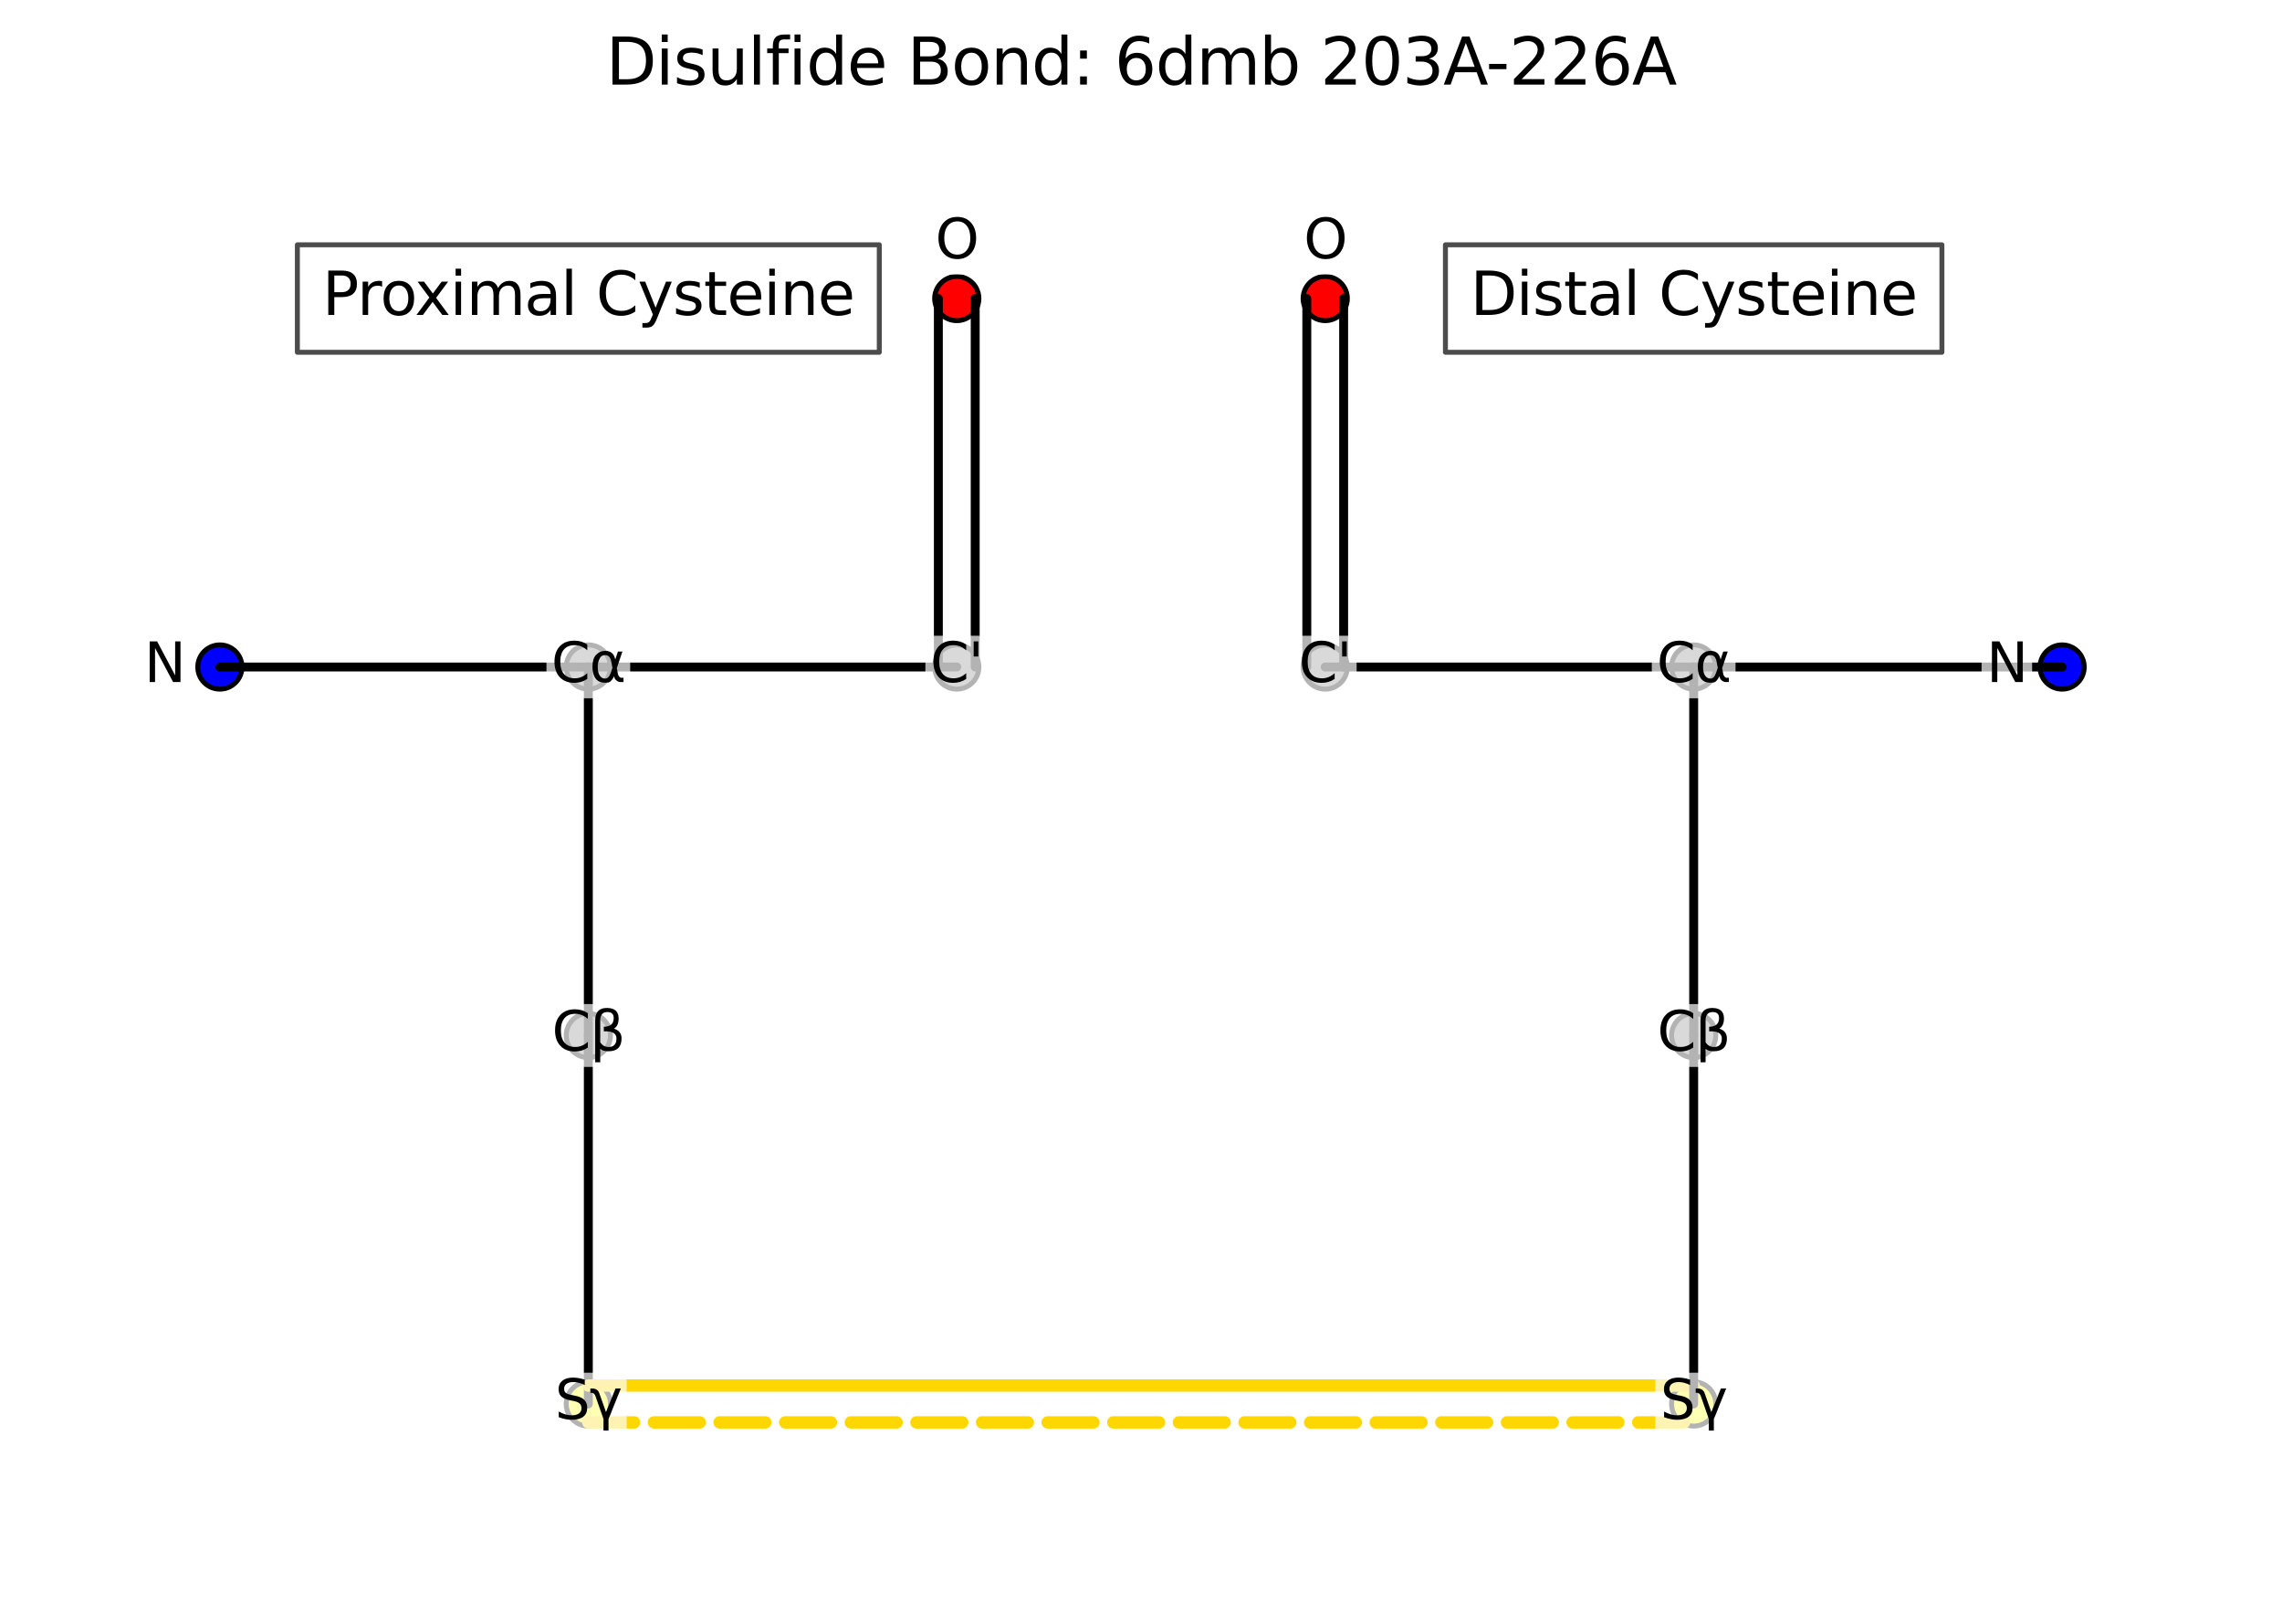<?xml version="1.0" encoding="utf-8" standalone="no"?>
<!DOCTYPE svg PUBLIC "-//W3C//DTD SVG 1.1//EN"
  "http://www.w3.org/Graphics/SVG/1.1/DTD/svg11.dtd">
<svg xmlns:xlink="http://www.w3.org/1999/xlink" width="460.8pt" height="327.878pt" viewBox="0 0 460.8 327.878" xmlns="http://www.w3.org/2000/svg" version="1.1">
 <defs>
  <style type="text/css">*{stroke-linejoin: round; stroke-linecap: butt}</style>
 </defs>
 <g id="figure_1">
  <g id="patch_1">
   <path d="M 0 327.878 
L 460.8 327.878 
L 460.8 0 
L 0 0 
z
" style="fill: #ffffff"/>
  </g>
  <g id="axes_1">
   <g id="patch_2">
    <path d="M 44.4 139.142 
C 45.584 139.142 46.719 138.672 47.557 137.834 
C 48.394 136.997 48.864 135.862 48.864 134.678 
C 48.864 133.494 48.394 132.359 47.557 131.521 
C 46.719 130.684 45.584 130.214 44.4 130.214 
C 43.216 130.214 42.081 130.684 41.243 131.521 
C 40.406 132.359 39.936 133.494 39.936 134.678 
C 39.936 135.862 40.406 136.997 41.243 137.834 
C 42.081 138.672 43.216 139.142 44.4 139.142 
z
" clip-path="url(#p6106f24e23)" style="fill: #0000ff; stroke: #000000; stroke-linejoin: miter"/>
   </g>
   <g id="patch_3">
    <path d="M 118.8 139.142 
C 119.984 139.142 121.119 138.672 121.957 137.834 
C 122.794 136.997 123.264 135.862 123.264 134.678 
C 123.264 133.494 122.794 132.359 121.957 131.521 
C 121.119 130.684 119.984 130.214 118.8 130.214 
C 117.616 130.214 116.481 130.684 115.643 131.521 
C 114.806 132.359 114.336 133.494 114.336 134.678 
C 114.336 135.862 114.806 136.997 115.643 137.834 
C 116.481 138.672 117.616 139.142 118.8 139.142 
z
" clip-path="url(#p6106f24e23)" style="fill: #808080; stroke: #000000; stroke-linejoin: miter"/>
   </g>
   <g id="patch_4">
    <path d="M 193.2 139.142 
C 194.384 139.142 195.519 138.672 196.357 137.834 
C 197.194 136.997 197.664 135.862 197.664 134.678 
C 197.664 133.494 197.194 132.359 196.357 131.521 
C 195.519 130.684 194.384 130.214 193.2 130.214 
C 192.016 130.214 190.881 130.684 190.043 131.521 
C 189.206 132.359 188.736 133.494 188.736 134.678 
C 188.736 135.862 189.206 136.997 190.043 137.834 
C 190.881 138.672 192.016 139.142 193.2 139.142 
z
" clip-path="url(#p6106f24e23)" style="fill: #808080; stroke: #000000; stroke-linejoin: miter"/>
   </g>
   <g id="patch_5">
    <path d="M 193.2 64.742 
C 194.384 64.742 195.519 64.272 196.357 63.434 
C 197.194 62.597 197.664 61.462 197.664 60.278 
C 197.664 59.094 197.194 57.959 196.357 57.121 
C 195.519 56.284 194.384 55.814 193.2 55.814 
C 192.016 55.814 190.881 56.284 190.043 57.121 
C 189.206 57.959 188.736 59.094 188.736 60.278 
C 188.736 61.462 189.206 62.597 190.043 63.434 
C 190.881 64.272 192.016 64.742 193.2 64.742 
z
" clip-path="url(#p6106f24e23)" style="fill: #ff0000; stroke: #000000; stroke-linejoin: miter"/>
   </g>
   <g id="patch_6">
    <path d="M 118.8 213.542 
C 119.984 213.542 121.119 213.072 121.957 212.234 
C 122.794 211.397 123.264 210.262 123.264 209.078 
C 123.264 207.894 122.794 206.759 121.957 205.921 
C 121.119 205.084 119.984 204.614 118.8 204.614 
C 117.616 204.614 116.481 205.084 115.643 205.921 
C 114.806 206.759 114.336 207.894 114.336 209.078 
C 114.336 210.262 114.806 211.397 115.643 212.234 
C 116.481 213.072 117.616 213.542 118.8 213.542 
z
" clip-path="url(#p6106f24e23)" style="fill: #808080; stroke: #000000; stroke-linejoin: miter"/>
   </g>
   <g id="patch_7">
    <path d="M 118.8 287.942 
C 119.984 287.942 121.119 287.472 121.957 286.634 
C 122.794 285.797 123.264 284.662 123.264 283.478 
C 123.264 282.294 122.794 281.159 121.957 280.321 
C 121.119 279.484 119.984 279.014 118.8 279.014 
C 117.616 279.014 116.481 279.484 115.643 280.321 
C 114.806 281.159 114.336 282.294 114.336 283.478 
C 114.336 284.662 114.806 285.797 115.643 286.634 
C 116.481 287.472 117.616 287.942 118.8 287.942 
z
" clip-path="url(#p6106f24e23)" style="fill: #ffff00; stroke: #000000; stroke-linejoin: miter"/>
   </g>
   <g id="patch_8">
    <path d="M 416.4 139.142 
C 417.584 139.142 418.719 138.672 419.557 137.834 
C 420.394 136.997 420.864 135.862 420.864 134.678 
C 420.864 133.494 420.394 132.359 419.557 131.521 
C 418.719 130.684 417.584 130.214 416.4 130.214 
C 415.216 130.214 414.081 130.684 413.243 131.521 
C 412.406 132.359 411.936 133.494 411.936 134.678 
C 411.936 135.862 412.406 136.997 413.243 137.834 
C 414.081 138.672 415.216 139.142 416.4 139.142 
z
" clip-path="url(#p6106f24e23)" style="fill: #0000ff; stroke: #000000; stroke-linejoin: miter"/>
   </g>
   <g id="patch_9">
    <path d="M 342 139.142 
C 343.184 139.142 344.319 138.672 345.157 137.834 
C 345.994 136.997 346.464 135.862 346.464 134.678 
C 346.464 133.494 345.994 132.359 345.157 131.521 
C 344.319 130.684 343.184 130.214 342 130.214 
C 340.816 130.214 339.681 130.684 338.843 131.521 
C 338.006 132.359 337.536 133.494 337.536 134.678 
C 337.536 135.862 338.006 136.997 338.843 137.834 
C 339.681 138.672 340.816 139.142 342 139.142 
z
" clip-path="url(#p6106f24e23)" style="fill: #808080; stroke: #000000; stroke-linejoin: miter"/>
   </g>
   <g id="patch_10">
    <path d="M 267.6 139.142 
C 268.784 139.142 269.919 138.672 270.757 137.834 
C 271.594 136.997 272.064 135.862 272.064 134.678 
C 272.064 133.494 271.594 132.359 270.757 131.521 
C 269.919 130.684 268.784 130.214 267.6 130.214 
C 266.416 130.214 265.281 130.684 264.443 131.521 
C 263.606 132.359 263.136 133.494 263.136 134.678 
C 263.136 135.862 263.606 136.997 264.443 137.834 
C 265.281 138.672 266.416 139.142 267.6 139.142 
z
" clip-path="url(#p6106f24e23)" style="fill: #808080; stroke: #000000; stroke-linejoin: miter"/>
   </g>
   <g id="patch_11">
    <path d="M 267.6 64.742 
C 268.784 64.742 269.919 64.272 270.757 63.434 
C 271.594 62.597 272.064 61.462 272.064 60.278 
C 272.064 59.094 271.594 57.959 270.757 57.121 
C 269.919 56.284 268.784 55.814 267.6 55.814 
C 266.416 55.814 265.281 56.284 264.443 57.121 
C 263.606 57.959 263.136 59.094 263.136 60.278 
C 263.136 61.462 263.606 62.597 264.443 63.434 
C 265.281 64.272 266.416 64.742 267.6 64.742 
z
" clip-path="url(#p6106f24e23)" style="fill: #ff0000; stroke: #000000; stroke-linejoin: miter"/>
   </g>
   <g id="patch_12">
    <path d="M 342 213.542 
C 343.184 213.542 344.319 213.072 345.157 212.234 
C 345.994 211.397 346.464 210.262 346.464 209.078 
C 346.464 207.894 345.994 206.759 345.157 205.921 
C 344.319 205.084 343.184 204.614 342 204.614 
C 340.816 204.614 339.681 205.084 338.843 205.921 
C 338.006 206.759 337.536 207.894 337.536 209.078 
C 337.536 210.262 338.006 211.397 338.843 212.234 
C 339.681 213.072 340.816 213.542 342 213.542 
z
" clip-path="url(#p6106f24e23)" style="fill: #808080; stroke: #000000; stroke-linejoin: miter"/>
   </g>
   <g id="patch_13">
    <path d="M 342 287.942 
C 343.184 287.942 344.319 287.472 345.157 286.634 
C 345.994 285.797 346.464 284.662 346.464 283.478 
C 346.464 282.294 345.994 281.159 345.157 280.321 
C 344.319 279.484 343.184 279.014 342 279.014 
C 340.816 279.014 339.681 279.484 338.843 280.321 
C 338.006 281.159 337.536 282.294 337.536 283.478 
C 337.536 284.662 338.006 285.797 338.843 286.634 
C 339.681 287.472 340.816 287.942 342 287.942 
z
" clip-path="url(#p6106f24e23)" style="fill: #ffff00; stroke: #000000; stroke-linejoin: miter"/>
   </g>
   <g id="line2d_1">
    <path d="M 44.4 134.678 
L 118.8 134.678 
" clip-path="url(#p6106f24e23)" style="fill: none; stroke: #000000; stroke-width: 1.8; stroke-linecap: round"/>
   </g>
   <g id="line2d_2">
    <path d="M 118.8 134.678 
L 193.2 134.678 
" clip-path="url(#p6106f24e23)" style="fill: none; stroke: #000000; stroke-width: 1.8; stroke-linecap: round"/>
   </g>
   <g id="line2d_3">
    <path d="M 118.8 134.678 
L 118.8 209.078 
" clip-path="url(#p6106f24e23)" style="fill: none; stroke: #000000; stroke-width: 1.8; stroke-linecap: round"/>
   </g>
   <g id="line2d_4">
    <path d="M 189.48 134.678 
L 189.48 60.278 
" clip-path="url(#p6106f24e23)" style="fill: none; stroke: #000000; stroke-width: 1.8; stroke-linecap: round"/>
   </g>
   <g id="line2d_5">
    <path d="M 196.92 134.678 
L 196.92 60.278 
" clip-path="url(#p6106f24e23)" style="fill: none; stroke: #000000; stroke-width: 1.8; stroke-linecap: round"/>
   </g>
   <g id="line2d_6">
    <path d="M 118.8 209.078 
L 118.8 283.478 
" clip-path="url(#p6106f24e23)" style="fill: none; stroke: #000000; stroke-width: 1.8; stroke-linecap: round"/>
   </g>
   <g id="line2d_7">
    <path d="M 118.8 279.758 
L 342 279.758 
" clip-path="url(#p6106f24e23)" style="fill: none; stroke: #ffd700; stroke-width: 2.5; stroke-linecap: round"/>
   </g>
   <g id="line2d_8">
    <path d="M 118.8 287.198 
L 342 287.198 
" clip-path="url(#p6106f24e23)" style="fill: none; stroke-dasharray: 9.25,4; stroke-dashoffset: 0; stroke: #ffd700; stroke-width: 2.5; stroke-linecap: round"/>
   </g>
   <g id="line2d_9">
    <path d="M 416.4 134.678 
L 342 134.678 
" clip-path="url(#p6106f24e23)" style="fill: none; stroke: #000000; stroke-width: 1.8; stroke-linecap: round"/>
   </g>
   <g id="line2d_10">
    <path d="M 342 134.678 
L 267.6 134.678 
" clip-path="url(#p6106f24e23)" style="fill: none; stroke: #000000; stroke-width: 1.8; stroke-linecap: round"/>
   </g>
   <g id="line2d_11">
    <path d="M 342 134.678 
L 342 209.078 
" clip-path="url(#p6106f24e23)" style="fill: none; stroke: #000000; stroke-width: 1.8; stroke-linecap: round"/>
   </g>
   <g id="line2d_12">
    <path d="M 263.88 134.678 
L 263.88 60.278 
" clip-path="url(#p6106f24e23)" style="fill: none; stroke: #000000; stroke-width: 1.8; stroke-linecap: round"/>
   </g>
   <g id="line2d_13">
    <path d="M 271.32 134.678 
L 271.32 60.278 
" clip-path="url(#p6106f24e23)" style="fill: none; stroke: #000000; stroke-width: 1.8; stroke-linecap: round"/>
   </g>
   <g id="line2d_14">
    <path d="M 342 209.078 
L 342 283.478 
" clip-path="url(#p6106f24e23)" style="fill: none; stroke: #000000; stroke-width: 1.8; stroke-linecap: round"/>
   </g>
   <g id="text_1">
    <g id="patch_14">
     <path d="M 28.135 140.991 
L 38.345 140.991 
L 38.345 128.365 
L 28.135 128.365 
z
" style="fill: #ffffff; opacity: 0.7"/>
    </g>
    <!-- N -->
    <g transform="translate(29.125 137.713) scale(0.11 -0.11)">
     <defs>
      <path id="DejaVuSans-4e" d="M 628 4666 
L 1478 4666 
L 3547 763 
L 3547 4666 
L 4159 4666 
L 4159 0 
L 3309 0 
L 1241 3903 
L 1241 0 
L 628 0 
L 628 4666 
z
" transform="scale(0.016)"/>
     </defs>
     <use xlink:href="#DejaVuSans-4e"/>
    </g>
   </g>
   <g id="text_2">
    <g id="patch_15">
     <path d="M 110.344 140.991 
L 127.256 140.991 
L 127.256 128.365 
L 110.344 128.365 
z
" style="fill: #ffffff; opacity: 0.7"/>
    </g>
    <!-- Cα -->
    <g transform="translate(111.334 137.713) scale(0.11 -0.11)">
     <defs>
      <path id="DejaVuSans-43" d="M 4122 4306 
L 4122 3641 
Q 3803 3938 3442 4084 
Q 3081 4231 2675 4231 
Q 1875 4231 1450 3742 
Q 1025 3253 1025 2328 
Q 1025 1406 1450 917 
Q 1875 428 2675 428 
Q 3081 428 3442 575 
Q 3803 722 4122 1019 
L 4122 359 
Q 3791 134 3420 21 
Q 3050 -91 2638 -91 
Q 1578 -91 968 557 
Q 359 1206 359 2328 
Q 359 3453 968 4101 
Q 1578 4750 2638 4750 
Q 3056 4750 3426 4639 
Q 3797 4528 4122 4306 
z
" transform="scale(0.016)"/>
      <path id="DejaVuSans-3b1" d="M 2644 1628 
L 2506 2350 
Q 2366 3091 1809 3091 
Q 1391 3091 1200 2747 
Q 959 2316 959 1747 
Q 959 1059 1194 731 
Q 1431 397 1809 397 
Q 2228 397 2453 1063 
L 2644 1628 
z
M 2966 2584 
L 3275 3500 
L 3788 3500 
L 3147 1603 
L 3272 919 
Q 3300 766 3409 638 
Q 3538 488 3638 488 
L 3913 488 
L 3913 0 
L 3569 0 
Q 3275 0 3013 263 
Q 2884 394 2831 669 
Q 2688 322 2394 50 
Q 2256 -78 1809 -78 
Q 1075 -78 719 397 
Q 353 888 353 1747 
Q 353 2666 750 3097 
Q 1191 3578 1809 3578 
Q 2781 3578 2966 2584 
z
" transform="scale(0.016)"/>
     </defs>
     <use xlink:href="#DejaVuSans-43"/>
     <use xlink:href="#DejaVuSans-3b1" x="69.824"/>
    </g>
   </g>
   <g id="text_3">
    <g id="patch_16">
     <path d="M 186.858 140.991 
L 199.542 140.991 
L 199.542 128.365 
L 186.858 128.365 
z
" style="fill: #ffffff; opacity: 0.7"/>
    </g>
    <!-- C' -->
    <g transform="translate(187.848 137.713) scale(0.11 -0.11)">
     <defs>
      <path id="DejaVuSans-27" d="M 1147 4666 
L 1147 2931 
L 616 2931 
L 616 4666 
L 1147 4666 
z
" transform="scale(0.016)"/>
     </defs>
     <use xlink:href="#DejaVuSans-43"/>
     <use xlink:href="#DejaVuSans-27" x="69.824"/>
    </g>
   </g>
   <g id="text_4">
    <g id="patch_17">
     <path d="M 187.88 55.431 
L 198.52 55.431 
L 198.52 42.805 
L 187.88 42.805 
z
" style="fill: #ffffff; opacity: 0.7"/>
    </g>
    <!-- O -->
    <g transform="translate(188.87 52.153) scale(0.11 -0.11)">
     <defs>
      <path id="DejaVuSans-4f" d="M 2522 4238 
Q 1834 4238 1429 3725 
Q 1025 3213 1025 2328 
Q 1025 1447 1429 934 
Q 1834 422 2522 422 
Q 3209 422 3611 934 
Q 4013 1447 4013 2328 
Q 4013 3213 3611 3725 
Q 3209 4238 2522 4238 
z
M 2522 4750 
Q 3503 4750 4090 4092 
Q 4678 3434 4678 2328 
Q 4678 1225 4090 567 
Q 3503 -91 2522 -91 
Q 1538 -91 948 565 
Q 359 1222 359 2328 
Q 359 3434 948 4092 
Q 1538 4750 2522 4750 
z
" transform="scale(0.016)"/>
     </defs>
     <use xlink:href="#DejaVuSans-4f"/>
    </g>
   </g>
   <g id="text_5">
    <g id="patch_18">
     <path d="M 110.46 215.425 
L 127.14 215.425 
L 127.14 202.731 
L 110.46 202.731 
z
" style="fill: #ffffff; opacity: 0.7"/>
    </g>
    <!-- Cβ -->
    <g transform="translate(111.45 212.148) scale(0.11 -0.11)">
     <defs>
      <path id="DejaVuSans-3b2" d="M 1178 216 
L 1178 -1331 
L 600 -1331 
L 600 3478 
Q 600 4903 1931 4903 
Q 3288 4903 3288 3700 
Q 3288 2844 2750 2531 
Q 3625 2250 3625 1416 
Q 3625 -66 2119 -66 
Q 1456 -66 1178 216 
z
M 1178 966 
Q 1525 425 2141 425 
Q 3041 425 3041 1406 
Q 3041 2288 1591 2219 
L 1591 2750 
Q 2725 2750 2725 3750 
Q 2725 4434 1994 4434 
Q 1178 4434 1178 3459 
L 1178 966 
z
" transform="scale(0.016)"/>
     </defs>
     <use xlink:href="#DejaVuSans-43"/>
     <use xlink:href="#DejaVuSans-3b2" x="69.824"/>
    </g>
   </g>
   <g id="text_6">
    <g id="patch_19">
     <path d="M 111.063 289.791 
L 126.537 289.791 
L 126.537 277.165 
L 111.063 277.165 
z
" style="fill: #ffffff; opacity: 0.7"/>
    </g>
    <!-- Sγ -->
    <g transform="translate(112.053 286.513) scale(0.11 -0.11)">
     <defs>
      <path id="DejaVuSans-53" d="M 3425 4513 
L 3425 3897 
Q 3066 4069 2747 4153 
Q 2428 4238 2131 4238 
Q 1616 4238 1336 4038 
Q 1056 3838 1056 3469 
Q 1056 3159 1242 3001 
Q 1428 2844 1947 2747 
L 2328 2669 
Q 3034 2534 3370 2195 
Q 3706 1856 3706 1288 
Q 3706 609 3251 259 
Q 2797 -91 1919 -91 
Q 1588 -91 1214 -16 
Q 841 59 441 206 
L 441 856 
Q 825 641 1194 531 
Q 1563 422 1919 422 
Q 2459 422 2753 634 
Q 3047 847 3047 1241 
Q 3047 1584 2836 1778 
Q 2625 1972 2144 2069 
L 1759 2144 
Q 1053 2284 737 2584 
Q 422 2884 422 3419 
Q 422 4038 858 4394 
Q 1294 4750 2059 4750 
Q 2388 4750 2728 4690 
Q 3069 4631 3425 4513 
z
" transform="scale(0.016)"/>
      <path id="DejaVuSans-3b3" d="M 1128 2950 
L 1894 788 
L 2988 3500 
L 3597 3500 
L 2181 0 
L 2181 -1331 
L 1606 -1331 
L 1606 0 
L 688 2613 
Q 550 3006 253 3006 
L 100 3006 
L 100 3500 
L 319 3500 
Q 934 3500 1128 2950 
z
" transform="scale(0.016)"/>
     </defs>
     <use xlink:href="#DejaVuSans-53"/>
     <use xlink:href="#DejaVuSans-3b3" x="63.477"/>
    </g>
   </g>
   <g id="text_7">
    <g id="patch_20">
     <path d="M 400.135 140.991 
L 410.345 140.991 
L 410.345 128.365 
L 400.135 128.365 
z
" style="fill: #ffffff; opacity: 0.7"/>
    </g>
    <!-- N -->
    <g transform="translate(401.125 137.713) scale(0.11 -0.11)">
     <use xlink:href="#DejaVuSans-4e"/>
    </g>
   </g>
   <g id="text_8">
    <g id="patch_21">
     <path d="M 333.544 140.991 
L 350.456 140.991 
L 350.456 128.365 
L 333.544 128.365 
z
" style="fill: #ffffff; opacity: 0.7"/>
    </g>
    <!-- Cα -->
    <g transform="translate(334.534 137.713) scale(0.11 -0.11)">
     <use xlink:href="#DejaVuSans-43"/>
     <use xlink:href="#DejaVuSans-3b1" x="69.824"/>
    </g>
   </g>
   <g id="text_9">
    <g id="patch_22">
     <path d="M 261.258 140.991 
L 273.942 140.991 
L 273.942 128.365 
L 261.258 128.365 
z
" style="fill: #ffffff; opacity: 0.7"/>
    </g>
    <!-- C' -->
    <g transform="translate(262.248 137.713) scale(0.11 -0.11)">
     <use xlink:href="#DejaVuSans-43"/>
     <use xlink:href="#DejaVuSans-27" x="69.824"/>
    </g>
   </g>
   <g id="text_10">
    <g id="patch_23">
     <path d="M 262.28 55.431 
L 272.92 55.431 
L 272.92 42.805 
L 262.28 42.805 
z
" style="fill: #ffffff; opacity: 0.7"/>
    </g>
    <!-- O -->
    <g transform="translate(263.27 52.153) scale(0.11 -0.11)">
     <use xlink:href="#DejaVuSans-4f"/>
    </g>
   </g>
   <g id="text_11">
    <g id="patch_24">
     <path d="M 333.66 215.425 
L 350.34 215.425 
L 350.34 202.731 
L 333.66 202.731 
z
" style="fill: #ffffff; opacity: 0.7"/>
    </g>
    <!-- Cβ -->
    <g transform="translate(334.65 212.148) scale(0.11 -0.11)">
     <use xlink:href="#DejaVuSans-43"/>
     <use xlink:href="#DejaVuSans-3b2" x="69.824"/>
    </g>
   </g>
   <g id="text_12">
    <g id="patch_25">
     <path d="M 334.263 289.791 
L 349.737 289.791 
L 349.737 277.165 
L 334.263 277.165 
z
" style="fill: #ffffff; opacity: 0.7"/>
    </g>
    <!-- Sγ -->
    <g transform="translate(335.253 286.513) scale(0.11 -0.11)">
     <use xlink:href="#DejaVuSans-53"/>
     <use xlink:href="#DejaVuSans-3b3" x="63.477"/>
    </g>
   </g>
   <g id="text_13">
    <g id="patch_26">
     <path d="M 60.047 71.125 
L 177.553 71.125 
L 177.553 49.431 
L 60.047 49.431 
z
" style="fill: #ffffff; opacity: 0.7; stroke: #000000; stroke-linejoin: miter"/>
    </g>
    <!-- Proximal Cysteine -->
    <g transform="translate(65.087 63.589) scale(0.12 -0.12)">
     <defs>
      <path id="DejaVuSans-50" d="M 1259 4147 
L 1259 2394 
L 2053 2394 
Q 2494 2394 2734 2622 
Q 2975 2850 2975 3272 
Q 2975 3691 2734 3919 
Q 2494 4147 2053 4147 
L 1259 4147 
z
M 628 4666 
L 2053 4666 
Q 2838 4666 3239 4311 
Q 3641 3956 3641 3272 
Q 3641 2581 3239 2228 
Q 2838 1875 2053 1875 
L 1259 1875 
L 1259 0 
L 628 0 
L 628 4666 
z
" transform="scale(0.016)"/>
      <path id="DejaVuSans-72" d="M 2631 2963 
Q 2534 3019 2420 3045 
Q 2306 3072 2169 3072 
Q 1681 3072 1420 2755 
Q 1159 2438 1159 1844 
L 1159 0 
L 581 0 
L 581 3500 
L 1159 3500 
L 1159 2956 
Q 1341 3275 1631 3429 
Q 1922 3584 2338 3584 
Q 2397 3584 2469 3576 
Q 2541 3569 2628 3553 
L 2631 2963 
z
" transform="scale(0.016)"/>
      <path id="DejaVuSans-6f" d="M 1959 3097 
Q 1497 3097 1228 2736 
Q 959 2375 959 1747 
Q 959 1119 1226 758 
Q 1494 397 1959 397 
Q 2419 397 2687 759 
Q 2956 1122 2956 1747 
Q 2956 2369 2687 2733 
Q 2419 3097 1959 3097 
z
M 1959 3584 
Q 2709 3584 3137 3096 
Q 3566 2609 3566 1747 
Q 3566 888 3137 398 
Q 2709 -91 1959 -91 
Q 1206 -91 779 398 
Q 353 888 353 1747 
Q 353 2609 779 3096 
Q 1206 3584 1959 3584 
z
" transform="scale(0.016)"/>
      <path id="DejaVuSans-78" d="M 3513 3500 
L 2247 1797 
L 3578 0 
L 2900 0 
L 1881 1375 
L 863 0 
L 184 0 
L 1544 1831 
L 300 3500 
L 978 3500 
L 1906 2253 
L 2834 3500 
L 3513 3500 
z
" transform="scale(0.016)"/>
      <path id="DejaVuSans-69" d="M 603 3500 
L 1178 3500 
L 1178 0 
L 603 0 
L 603 3500 
z
M 603 4863 
L 1178 4863 
L 1178 4134 
L 603 4134 
L 603 4863 
z
" transform="scale(0.016)"/>
      <path id="DejaVuSans-6d" d="M 3328 2828 
Q 3544 3216 3844 3400 
Q 4144 3584 4550 3584 
Q 5097 3584 5394 3201 
Q 5691 2819 5691 2113 
L 5691 0 
L 5113 0 
L 5113 2094 
Q 5113 2597 4934 2840 
Q 4756 3084 4391 3084 
Q 3944 3084 3684 2787 
Q 3425 2491 3425 1978 
L 3425 0 
L 2847 0 
L 2847 2094 
Q 2847 2600 2669 2842 
Q 2491 3084 2119 3084 
Q 1678 3084 1418 2786 
Q 1159 2488 1159 1978 
L 1159 0 
L 581 0 
L 581 3500 
L 1159 3500 
L 1159 2956 
Q 1356 3278 1631 3431 
Q 1906 3584 2284 3584 
Q 2666 3584 2933 3390 
Q 3200 3197 3328 2828 
z
" transform="scale(0.016)"/>
      <path id="DejaVuSans-61" d="M 2194 1759 
Q 1497 1759 1228 1600 
Q 959 1441 959 1056 
Q 959 750 1161 570 
Q 1363 391 1709 391 
Q 2188 391 2477 730 
Q 2766 1069 2766 1631 
L 2766 1759 
L 2194 1759 
z
M 3341 1997 
L 3341 0 
L 2766 0 
L 2766 531 
Q 2569 213 2275 61 
Q 1981 -91 1556 -91 
Q 1019 -91 701 211 
Q 384 513 384 1019 
Q 384 1609 779 1909 
Q 1175 2209 1959 2209 
L 2766 2209 
L 2766 2266 
Q 2766 2663 2505 2880 
Q 2244 3097 1772 3097 
Q 1472 3097 1187 3025 
Q 903 2953 641 2809 
L 641 3341 
Q 956 3463 1253 3523 
Q 1550 3584 1831 3584 
Q 2591 3584 2966 3190 
Q 3341 2797 3341 1997 
z
" transform="scale(0.016)"/>
      <path id="DejaVuSans-6c" d="M 603 4863 
L 1178 4863 
L 1178 0 
L 603 0 
L 603 4863 
z
" transform="scale(0.016)"/>
      <path id="DejaVuSans-20" transform="scale(0.016)"/>
      <path id="DejaVuSans-79" d="M 2059 -325 
Q 1816 -950 1584 -1140 
Q 1353 -1331 966 -1331 
L 506 -1331 
L 506 -850 
L 844 -850 
Q 1081 -850 1212 -737 
Q 1344 -625 1503 -206 
L 1606 56 
L 191 3500 
L 800 3500 
L 1894 763 
L 2988 3500 
L 3597 3500 
L 2059 -325 
z
" transform="scale(0.016)"/>
      <path id="DejaVuSans-73" d="M 2834 3397 
L 2834 2853 
Q 2591 2978 2328 3040 
Q 2066 3103 1784 3103 
Q 1356 3103 1142 2972 
Q 928 2841 928 2578 
Q 928 2378 1081 2264 
Q 1234 2150 1697 2047 
L 1894 2003 
Q 2506 1872 2764 1633 
Q 3022 1394 3022 966 
Q 3022 478 2636 193 
Q 2250 -91 1575 -91 
Q 1294 -91 989 -36 
Q 684 19 347 128 
L 347 722 
Q 666 556 975 473 
Q 1284 391 1588 391 
Q 1994 391 2212 530 
Q 2431 669 2431 922 
Q 2431 1156 2273 1281 
Q 2116 1406 1581 1522 
L 1381 1569 
Q 847 1681 609 1914 
Q 372 2147 372 2553 
Q 372 3047 722 3315 
Q 1072 3584 1716 3584 
Q 2034 3584 2315 3537 
Q 2597 3491 2834 3397 
z
" transform="scale(0.016)"/>
      <path id="DejaVuSans-74" d="M 1172 4494 
L 1172 3500 
L 2356 3500 
L 2356 3053 
L 1172 3053 
L 1172 1153 
Q 1172 725 1289 603 
Q 1406 481 1766 481 
L 2356 481 
L 2356 0 
L 1766 0 
Q 1100 0 847 248 
Q 594 497 594 1153 
L 594 3053 
L 172 3053 
L 172 3500 
L 594 3500 
L 594 4494 
L 1172 4494 
z
" transform="scale(0.016)"/>
      <path id="DejaVuSans-65" d="M 3597 1894 
L 3597 1613 
L 953 1613 
Q 991 1019 1311 708 
Q 1631 397 2203 397 
Q 2534 397 2845 478 
Q 3156 559 3463 722 
L 3463 178 
Q 3153 47 2828 -22 
Q 2503 -91 2169 -91 
Q 1331 -91 842 396 
Q 353 884 353 1716 
Q 353 2575 817 3079 
Q 1281 3584 2069 3584 
Q 2775 3584 3186 3129 
Q 3597 2675 3597 1894 
z
M 3022 2063 
Q 3016 2534 2758 2815 
Q 2500 3097 2075 3097 
Q 1594 3097 1305 2825 
Q 1016 2553 972 2059 
L 3022 2063 
z
" transform="scale(0.016)"/>
      <path id="DejaVuSans-6e" d="M 3513 2113 
L 3513 0 
L 2938 0 
L 2938 2094 
Q 2938 2591 2744 2837 
Q 2550 3084 2163 3084 
Q 1697 3084 1428 2787 
Q 1159 2491 1159 1978 
L 1159 0 
L 581 0 
L 581 3500 
L 1159 3500 
L 1159 2956 
Q 1366 3272 1645 3428 
Q 1925 3584 2291 3584 
Q 2894 3584 3203 3211 
Q 3513 2838 3513 2113 
z
" transform="scale(0.016)"/>
     </defs>
     <use xlink:href="#DejaVuSans-50"/>
     <use xlink:href="#DejaVuSans-72" x="58.553"/>
     <use xlink:href="#DejaVuSans-6f" x="97.416"/>
     <use xlink:href="#DejaVuSans-78" x="155.473"/>
     <use xlink:href="#DejaVuSans-69" x="214.652"/>
     <use xlink:href="#DejaVuSans-6d" x="242.436"/>
     <use xlink:href="#DejaVuSans-61" x="339.848"/>
     <use xlink:href="#DejaVuSans-6c" x="401.127"/>
     <use xlink:href="#DejaVuSans-20" x="428.91"/>
     <use xlink:href="#DejaVuSans-43" x="460.697"/>
     <use xlink:href="#DejaVuSans-79" x="530.521"/>
     <use xlink:href="#DejaVuSans-73" x="589.701"/>
     <use xlink:href="#DejaVuSans-74" x="641.801"/>
     <use xlink:href="#DejaVuSans-65" x="681.01"/>
     <use xlink:href="#DejaVuSans-69" x="742.533"/>
     <use xlink:href="#DejaVuSans-6e" x="770.316"/>
     <use xlink:href="#DejaVuSans-65" x="833.695"/>
    </g>
   </g>
   <g id="text_14">
    <g id="patch_27">
     <path d="M 291.873 71.125 
L 392.127 71.125 
L 392.127 49.431 
L 291.873 49.431 
z
" style="fill: #ffffff; opacity: 0.7; stroke: #000000; stroke-linejoin: miter"/>
    </g>
    <!-- Distal Cysteine -->
    <g transform="translate(296.913 63.589) scale(0.12 -0.12)">
     <defs>
      <path id="DejaVuSans-44" d="M 1259 4147 
L 1259 519 
L 2022 519 
Q 2988 519 3436 956 
Q 3884 1394 3884 2338 
Q 3884 3275 3436 3711 
Q 2988 4147 2022 4147 
L 1259 4147 
z
M 628 4666 
L 1925 4666 
Q 3281 4666 3915 4102 
Q 4550 3538 4550 2338 
Q 4550 1131 3912 565 
Q 3275 0 1925 0 
L 628 0 
L 628 4666 
z
" transform="scale(0.016)"/>
     </defs>
     <use xlink:href="#DejaVuSans-44"/>
     <use xlink:href="#DejaVuSans-69" x="77.002"/>
     <use xlink:href="#DejaVuSans-73" x="104.785"/>
     <use xlink:href="#DejaVuSans-74" x="156.885"/>
     <use xlink:href="#DejaVuSans-61" x="196.094"/>
     <use xlink:href="#DejaVuSans-6c" x="257.373"/>
     <use xlink:href="#DejaVuSans-20" x="285.156"/>
     <use xlink:href="#DejaVuSans-43" x="316.943"/>
     <use xlink:href="#DejaVuSans-79" x="386.768"/>
     <use xlink:href="#DejaVuSans-73" x="445.947"/>
     <use xlink:href="#DejaVuSans-74" x="498.047"/>
     <use xlink:href="#DejaVuSans-65" x="537.256"/>
     <use xlink:href="#DejaVuSans-69" x="598.779"/>
     <use xlink:href="#DejaVuSans-6e" x="626.562"/>
     <use xlink:href="#DejaVuSans-65" x="689.941"/>
    </g>
   </g>
   <g id="text_15">
    <!-- Disulfide Bond: 6dmb 203A-226A -->
    <g transform="translate(122.363 17.078) scale(0.13 -0.13)">
     <defs>
      <path id="DejaVuSans-75" d="M 544 1381 
L 544 3500 
L 1119 3500 
L 1119 1403 
Q 1119 906 1312 657 
Q 1506 409 1894 409 
Q 2359 409 2629 706 
Q 2900 1003 2900 1516 
L 2900 3500 
L 3475 3500 
L 3475 0 
L 2900 0 
L 2900 538 
Q 2691 219 2414 64 
Q 2138 -91 1772 -91 
Q 1169 -91 856 284 
Q 544 659 544 1381 
z
M 1991 3584 
L 1991 3584 
z
" transform="scale(0.016)"/>
      <path id="DejaVuSans-66" d="M 2375 4863 
L 2375 4384 
L 1825 4384 
Q 1516 4384 1395 4259 
Q 1275 4134 1275 3809 
L 1275 3500 
L 2222 3500 
L 2222 3053 
L 1275 3053 
L 1275 0 
L 697 0 
L 697 3053 
L 147 3053 
L 147 3500 
L 697 3500 
L 697 3744 
Q 697 4328 969 4595 
Q 1241 4863 1831 4863 
L 2375 4863 
z
" transform="scale(0.016)"/>
      <path id="DejaVuSans-64" d="M 2906 2969 
L 2906 4863 
L 3481 4863 
L 3481 0 
L 2906 0 
L 2906 525 
Q 2725 213 2448 61 
Q 2172 -91 1784 -91 
Q 1150 -91 751 415 
Q 353 922 353 1747 
Q 353 2572 751 3078 
Q 1150 3584 1784 3584 
Q 2172 3584 2448 3432 
Q 2725 3281 2906 2969 
z
M 947 1747 
Q 947 1113 1208 752 
Q 1469 391 1925 391 
Q 2381 391 2643 752 
Q 2906 1113 2906 1747 
Q 2906 2381 2643 2742 
Q 2381 3103 1925 3103 
Q 1469 3103 1208 2742 
Q 947 2381 947 1747 
z
" transform="scale(0.016)"/>
      <path id="DejaVuSans-42" d="M 1259 2228 
L 1259 519 
L 2272 519 
Q 2781 519 3026 730 
Q 3272 941 3272 1375 
Q 3272 1813 3026 2020 
Q 2781 2228 2272 2228 
L 1259 2228 
z
M 1259 4147 
L 1259 2741 
L 2194 2741 
Q 2656 2741 2882 2914 
Q 3109 3088 3109 3444 
Q 3109 3797 2882 3972 
Q 2656 4147 2194 4147 
L 1259 4147 
z
M 628 4666 
L 2241 4666 
Q 2963 4666 3353 4366 
Q 3744 4066 3744 3513 
Q 3744 3084 3544 2831 
Q 3344 2578 2956 2516 
Q 3422 2416 3680 2098 
Q 3938 1781 3938 1306 
Q 3938 681 3513 340 
Q 3088 0 2303 0 
L 628 0 
L 628 4666 
z
" transform="scale(0.016)"/>
      <path id="DejaVuSans-3a" d="M 750 794 
L 1409 794 
L 1409 0 
L 750 0 
L 750 794 
z
M 750 3309 
L 1409 3309 
L 1409 2516 
L 750 2516 
L 750 3309 
z
" transform="scale(0.016)"/>
      <path id="DejaVuSans-36" d="M 2113 2584 
Q 1688 2584 1439 2293 
Q 1191 2003 1191 1497 
Q 1191 994 1439 701 
Q 1688 409 2113 409 
Q 2538 409 2786 701 
Q 3034 994 3034 1497 
Q 3034 2003 2786 2293 
Q 2538 2584 2113 2584 
z
M 3366 4563 
L 3366 3988 
Q 3128 4100 2886 4159 
Q 2644 4219 2406 4219 
Q 1781 4219 1451 3797 
Q 1122 3375 1075 2522 
Q 1259 2794 1537 2939 
Q 1816 3084 2150 3084 
Q 2853 3084 3261 2657 
Q 3669 2231 3669 1497 
Q 3669 778 3244 343 
Q 2819 -91 2113 -91 
Q 1303 -91 875 529 
Q 447 1150 447 2328 
Q 447 3434 972 4092 
Q 1497 4750 2381 4750 
Q 2619 4750 2861 4703 
Q 3103 4656 3366 4563 
z
" transform="scale(0.016)"/>
      <path id="DejaVuSans-62" d="M 3116 1747 
Q 3116 2381 2855 2742 
Q 2594 3103 2138 3103 
Q 1681 3103 1420 2742 
Q 1159 2381 1159 1747 
Q 1159 1113 1420 752 
Q 1681 391 2138 391 
Q 2594 391 2855 752 
Q 3116 1113 3116 1747 
z
M 1159 2969 
Q 1341 3281 1617 3432 
Q 1894 3584 2278 3584 
Q 2916 3584 3314 3078 
Q 3713 2572 3713 1747 
Q 3713 922 3314 415 
Q 2916 -91 2278 -91 
Q 1894 -91 1617 61 
Q 1341 213 1159 525 
L 1159 0 
L 581 0 
L 581 4863 
L 1159 4863 
L 1159 2969 
z
" transform="scale(0.016)"/>
      <path id="DejaVuSans-32" d="M 1228 531 
L 3431 531 
L 3431 0 
L 469 0 
L 469 531 
Q 828 903 1448 1529 
Q 2069 2156 2228 2338 
Q 2531 2678 2651 2914 
Q 2772 3150 2772 3378 
Q 2772 3750 2511 3984 
Q 2250 4219 1831 4219 
Q 1534 4219 1204 4116 
Q 875 4013 500 3803 
L 500 4441 
Q 881 4594 1212 4672 
Q 1544 4750 1819 4750 
Q 2544 4750 2975 4387 
Q 3406 4025 3406 3419 
Q 3406 3131 3298 2873 
Q 3191 2616 2906 2266 
Q 2828 2175 2409 1742 
Q 1991 1309 1228 531 
z
" transform="scale(0.016)"/>
      <path id="DejaVuSans-30" d="M 2034 4250 
Q 1547 4250 1301 3770 
Q 1056 3291 1056 2328 
Q 1056 1369 1301 889 
Q 1547 409 2034 409 
Q 2525 409 2770 889 
Q 3016 1369 3016 2328 
Q 3016 3291 2770 3770 
Q 2525 4250 2034 4250 
z
M 2034 4750 
Q 2819 4750 3233 4129 
Q 3647 3509 3647 2328 
Q 3647 1150 3233 529 
Q 2819 -91 2034 -91 
Q 1250 -91 836 529 
Q 422 1150 422 2328 
Q 422 3509 836 4129 
Q 1250 4750 2034 4750 
z
" transform="scale(0.016)"/>
      <path id="DejaVuSans-33" d="M 2597 2516 
Q 3050 2419 3304 2112 
Q 3559 1806 3559 1356 
Q 3559 666 3084 287 
Q 2609 -91 1734 -91 
Q 1441 -91 1130 -33 
Q 819 25 488 141 
L 488 750 
Q 750 597 1062 519 
Q 1375 441 1716 441 
Q 2309 441 2620 675 
Q 2931 909 2931 1356 
Q 2931 1769 2642 2001 
Q 2353 2234 1838 2234 
L 1294 2234 
L 1294 2753 
L 1863 2753 
Q 2328 2753 2575 2939 
Q 2822 3125 2822 3475 
Q 2822 3834 2567 4026 
Q 2313 4219 1838 4219 
Q 1578 4219 1281 4162 
Q 984 4106 628 3988 
L 628 4550 
Q 988 4650 1302 4700 
Q 1616 4750 1894 4750 
Q 2613 4750 3031 4423 
Q 3450 4097 3450 3541 
Q 3450 3153 3228 2886 
Q 3006 2619 2597 2516 
z
" transform="scale(0.016)"/>
      <path id="DejaVuSans-41" d="M 2188 4044 
L 1331 1722 
L 3047 1722 
L 2188 4044 
z
M 1831 4666 
L 2547 4666 
L 4325 0 
L 3669 0 
L 3244 1197 
L 1141 1197 
L 716 0 
L 50 0 
L 1831 4666 
z
" transform="scale(0.016)"/>
      <path id="DejaVuSans-2d" d="M 313 2009 
L 1997 2009 
L 1997 1497 
L 313 1497 
L 313 2009 
z
" transform="scale(0.016)"/>
     </defs>
     <use xlink:href="#DejaVuSans-44"/>
     <use xlink:href="#DejaVuSans-69" x="77.002"/>
     <use xlink:href="#DejaVuSans-73" x="104.785"/>
     <use xlink:href="#DejaVuSans-75" x="156.885"/>
     <use xlink:href="#DejaVuSans-6c" x="220.264"/>
     <use xlink:href="#DejaVuSans-66" x="248.047"/>
     <use xlink:href="#DejaVuSans-69" x="283.252"/>
     <use xlink:href="#DejaVuSans-64" x="311.035"/>
     <use xlink:href="#DejaVuSans-65" x="374.512"/>
     <use xlink:href="#DejaVuSans-20" x="436.035"/>
     <use xlink:href="#DejaVuSans-42" x="467.822"/>
     <use xlink:href="#DejaVuSans-6f" x="536.426"/>
     <use xlink:href="#DejaVuSans-6e" x="597.607"/>
     <use xlink:href="#DejaVuSans-64" x="660.986"/>
     <use xlink:href="#DejaVuSans-3a" x="724.463"/>
     <use xlink:href="#DejaVuSans-20" x="758.154"/>
     <use xlink:href="#DejaVuSans-36" x="789.941"/>
     <use xlink:href="#DejaVuSans-64" x="853.564"/>
     <use xlink:href="#DejaVuSans-6d" x="917.041"/>
     <use xlink:href="#DejaVuSans-62" x="1014.453"/>
     <use xlink:href="#DejaVuSans-20" x="1077.93"/>
     <use xlink:href="#DejaVuSans-32" x="1109.717"/>
     <use xlink:href="#DejaVuSans-30" x="1173.34"/>
     <use xlink:href="#DejaVuSans-33" x="1236.963"/>
     <use xlink:href="#DejaVuSans-41" x="1300.586"/>
     <use xlink:href="#DejaVuSans-2d" x="1366.744"/>
     <use xlink:href="#DejaVuSans-32" x="1402.828"/>
     <use xlink:href="#DejaVuSans-32" x="1466.451"/>
     <use xlink:href="#DejaVuSans-36" x="1530.074"/>
     <use xlink:href="#DejaVuSans-41" x="1593.697"/>
    </g>
   </g>
  </g>
 </g>
 <defs>
  <clipPath id="p6106f24e23">
   <rect x="7.2" y="23.078" width="446.4" height="297.6"/>
  </clipPath>
 </defs>
</svg>
